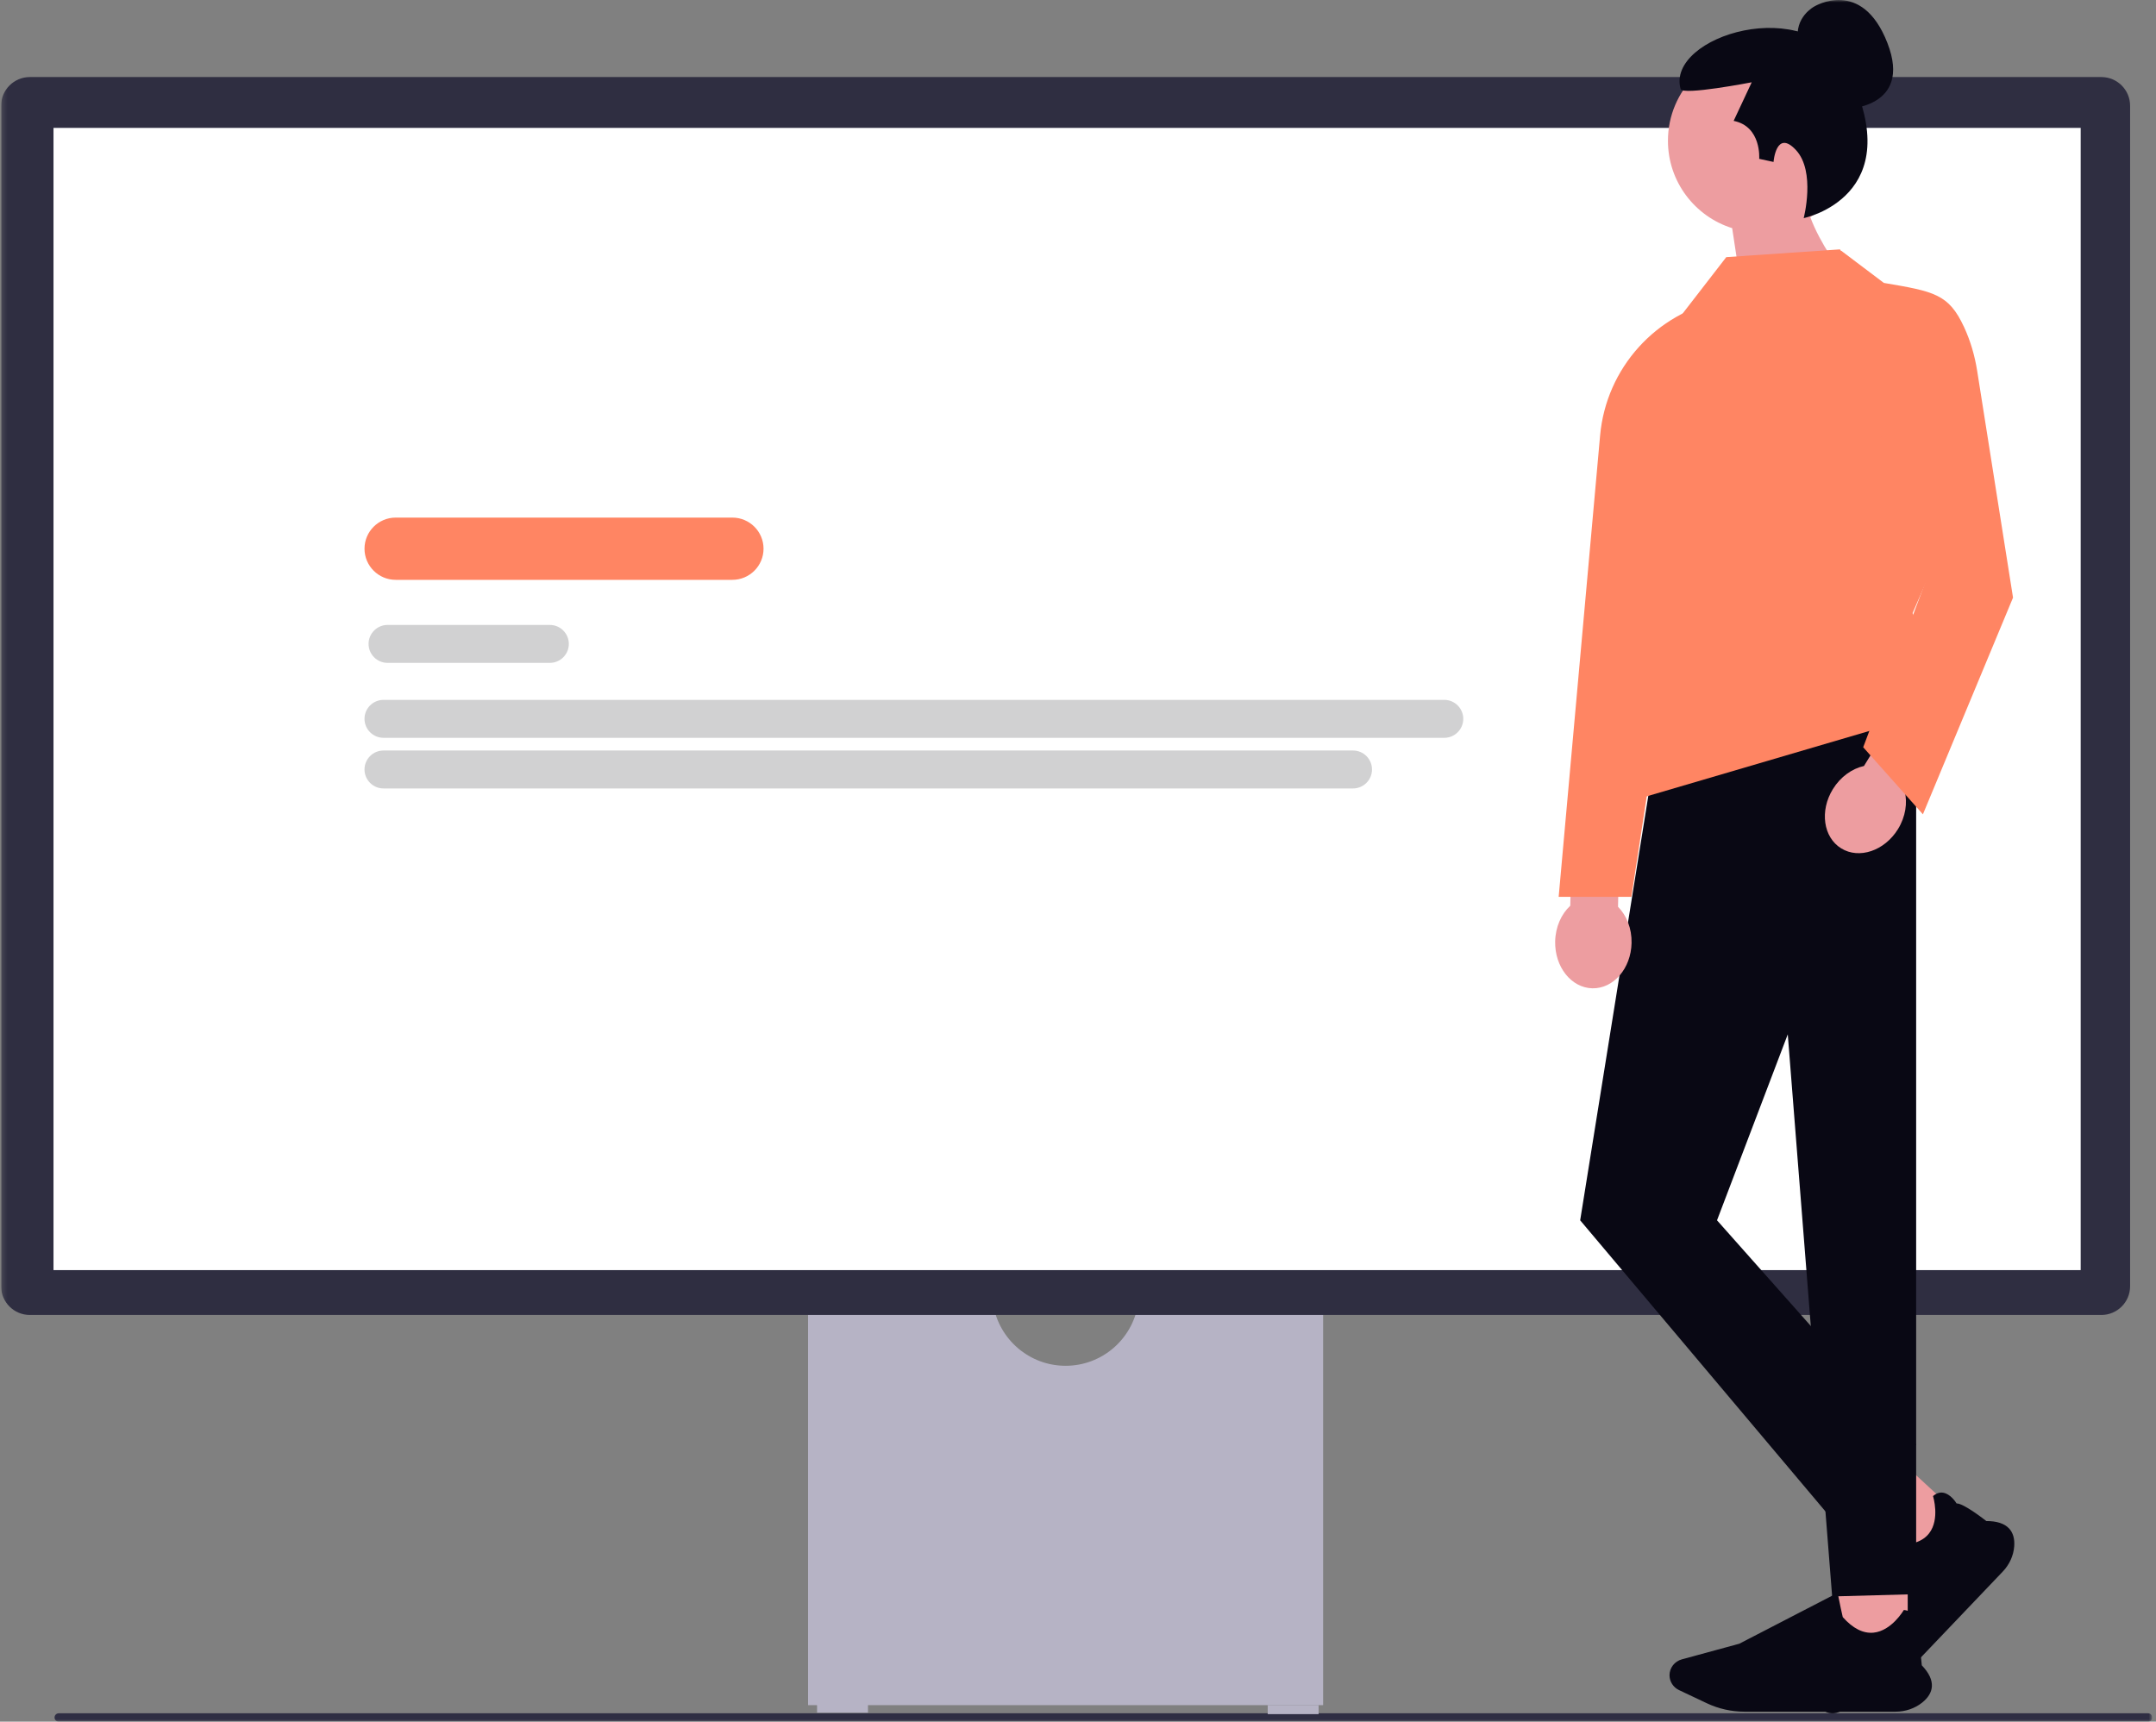 <svg width="442" height="353" viewBox="0 0 442 353" fill="none" xmlns="http://www.w3.org/2000/svg">
<rect x="0" y="0" width="442" height="353" fill="#808080" stroke="none"/>
<g clip-path="url(#clip0_2211_2)">
<mask id="mask0_2211_2" style="mask-type:luminance" maskUnits="userSpaceOnUse" x="0" y="0" width="442" height="353">
<path d="M441.225 0H0.225V353H441.225V0Z" fill="white"/>
</mask>
<g mask="url(#mask0_2211_2)">
<path d="M11.185 352.142C11.185 352.617 11.567 353 12.044 353H440.366C440.842 353 441.225 352.617 441.225 352.142C441.225 351.666 440.842 351.283 440.366 351.283H12.044C11.567 351.283 11.185 351.666 11.185 352.142Z" fill="#2F2E43"/>
<path d="M233.293 267.466C232.118 274.586 225.914 280.034 218.457 280.034C211.001 280.034 204.797 274.586 203.622 267.466H165.664V349.618H271.251V267.466H233.293Z" fill="#B6B3C5"/>
<path d="M177.942 349.312H167.506V351.151H177.942V349.312Z" fill="#B6B3C5"/>
<path d="M270.33 349.618H259.894V351.458H270.33V349.618Z" fill="#B6B3C5"/>
<path d="M430.804 269.612H6.111C2.866 269.612 0.225 266.975 0.225 263.733V21.678C0.225 18.436 2.866 15.799 6.111 15.799H430.804C434.049 15.799 436.689 18.436 436.689 21.678V263.733C436.689 266.975 434.049 269.612 430.804 269.612Z" fill="#2F2E41"/>
<path d="M426.56 26.221H10.968V260.416H426.56V26.221Z" fill="white"/>
<path d="M377.186 116.161H354.509C352.539 116.161 350.936 114.561 350.936 112.593C350.936 110.625 352.539 109.023 354.509 109.023H377.186C379.156 109.023 380.76 110.625 380.76 112.593C380.76 114.561 379.156 116.161 377.186 116.161Z" fill="#D1D1D2"/>
<path d="M403.265 116.161H392.683C390.712 116.161 389.109 114.561 389.109 112.593C389.109 110.625 390.712 109.023 392.683 109.023H403.265C405.235 109.023 406.839 110.625 406.839 112.593C406.839 114.561 405.235 116.161 403.265 116.161Z" fill="#D1D1D2"/>
<path d="M150.142 118.887H81.118C77.594 118.887 74.728 116.025 74.728 112.505C74.728 108.986 77.594 106.124 81.118 106.124H150.142C153.665 106.124 156.532 108.986 156.532 112.505C156.532 116.025 153.665 118.887 150.142 118.887Z" fill="#FF8563"/>
<path d="M112.719 135.913H79.454C77.307 135.913 75.559 134.168 75.559 132.023C75.559 129.878 77.307 128.133 79.454 128.133H112.719C114.867 128.133 116.615 129.878 116.615 132.023C116.615 134.168 114.867 135.913 112.719 135.913Z" fill="#D1D1D2"/>
<path d="M296.09 151.278H78.623C76.475 151.278 74.728 149.533 74.728 147.388C74.728 145.243 76.475 143.498 78.623 143.498H296.09C298.238 143.498 299.985 145.243 299.985 147.388C299.985 149.533 298.238 151.278 296.09 151.278Z" fill="#D1D1D2"/>
<path d="M277.379 161.66H78.623C76.475 161.66 74.728 159.914 74.728 157.769C74.728 155.625 76.475 153.879 78.623 153.879H277.379C279.527 153.879 281.274 155.625 281.274 157.769C281.274 159.914 279.527 161.66 277.379 161.66Z" fill="#D1D1D2"/>
<path d="M402.614 311.516L392.639 321.977L382.008 312.162L391.983 301.701L402.614 311.516Z" fill="#ED9DA0"/>
<path d="M410.583 322.231L389.378 344.467C387.567 346.368 385.302 347.869 382.833 348.809L376.921 351.06C375.698 351.525 374.291 351.256 373.335 350.373C372.214 349.338 371.931 347.68 372.645 346.342L378.332 335.689L384.4 314.085L384.465 314.125C386.116 315.14 388.62 316.664 388.799 316.728C391.941 316.84 394.191 316.05 395.485 314.383C397.744 311.475 396.311 306.833 396.296 306.786L396.285 306.751L396.314 306.727C396.972 306.165 397.666 305.94 398.374 306.058C399.881 306.31 400.958 307.999 401.116 308.259C402.528 308.2 406.867 311.593 407.217 311.868C409.346 311.863 410.908 312.366 411.858 313.368C412.688 314.243 413.05 315.484 412.932 317.059C412.791 318.953 411.957 320.79 410.583 322.231Z" fill="#090814"/>
<path d="M391.099 323.56H376.52V337.906H391.099V323.56Z" fill="#ED9DA0"/>
<path d="M388.611 350.954H357.621C354.972 350.954 352.31 350.356 349.924 349.227L344.211 346.526C343.03 345.967 342.266 344.772 342.266 343.483C342.266 341.971 343.301 340.632 344.782 340.229L356.569 337.021L376.731 326.592L376.747 326.667C377.124 328.546 377.708 331.385 377.782 331.558C379.85 333.888 381.974 334.962 384.096 334.751C387.796 334.382 390.256 330.176 390.28 330.134L390.299 330.102L390.337 330.105C391.204 330.194 391.845 330.537 392.243 331.127C393.086 332.38 392.572 334.309 392.487 334.6C393.498 335.574 393.951 341.009 393.986 341.447C395.448 342.972 396.143 344.437 396.051 345.803C395.97 346.998 395.297 348.107 394.051 349.1C392.55 350.295 390.618 350.954 388.611 350.954Z" fill="#090814"/>
<path d="M392.829 142.897L341.169 142.922L323.95 250.206L375.61 311.526L392.829 296.196L352.004 250.206L392.829 142.897Z" fill="#090814"/>
<path d="M362.295 158.712L392.829 142.897V326.856L375.609 327.328L362.295 158.712Z" fill="#090814"/>
<path d="M331.71 185.919L332.074 169.172L322.284 168.96L321.92 185.707C320.094 187.4 318.888 190.032 318.823 193.015C318.71 198.235 322.124 202.542 326.449 202.636C330.776 202.73 334.374 198.574 334.487 193.354C334.552 190.371 333.461 187.69 331.71 185.919Z" fill="#ED9DA0"/>
<path d="M378.136 22.374C378.136 22.374 392.19 22.343 386.939 8.82C381.689 -4.704 371.914 1.352 371.914 1.352C371.914 1.352 367.795 3.524 368.644 8.373" fill="#090814"/>
<path d="M379.542 28.861C379.542 18.492 371.126 10.086 360.743 10.086C350.361 10.086 341.944 18.492 341.944 28.861C341.944 37.27 347.481 44.387 355.111 46.777L358.745 70.763L377.272 55.344C377.272 55.344 373.27 50.253 371.123 44.512C376.196 41.15 379.542 35.397 379.542 28.861Z" fill="#ED9DA0"/>
<path d="M369.775 44.721C369.775 44.721 372.272 35.162 368.19 30.767C364.118 26.382 363.591 33.205 363.591 33.205L360.652 32.567C360.652 32.567 361.164 25.931 355.414 24.783L359.119 16.872C359.119 16.872 344.934 19.622 344.543 18.25C341.466 7.454 370.815 -1.769 378.923 14.702C391.533 40.321 369.775 44.721 369.775 44.721Z" fill="#090814"/>
<path d="M353.171 61.446C339.523 64.109 329.28 75.458 328.037 89.29L319.542 183.887H334.449L353.171 61.446Z" fill="#FF8563"/>
<path d="M339.075 136.815L336.754 163.524L399.775 145.012L392.096 125.708L406.395 92.915L377.206 51.132L353.904 52.719L344.901 64.355" fill="#FF8563"/>
<path d="M390.469 162.18L399.259 147.915L390.919 142.789L382.129 157.054C379.696 157.593 377.323 159.255 375.758 161.796C373.017 166.243 373.784 171.684 377.469 173.948C381.153 176.213 386.362 174.444 389.102 169.998C390.667 167.456 391.084 164.592 390.469 162.18Z" fill="#ED9DA0"/>
<path d="M372.44 51.661L377.522 51.45L386.21 58.008C396.504 59.761 399.489 60.253 402.644 67.044C403.969 69.898 404.848 72.938 405.339 76.045L412.689 122.534L394.215 166.962L381.972 153.21L395.059 118.475L392.886 110.167" fill="#FF8563"/>
</g>
</g>
<defs>
<clipPath id="clip0_2211_2">
<rect width="441" height="353" fill="white" transform="translate(0.225)"/>
</clipPath>
</defs>
</svg>
